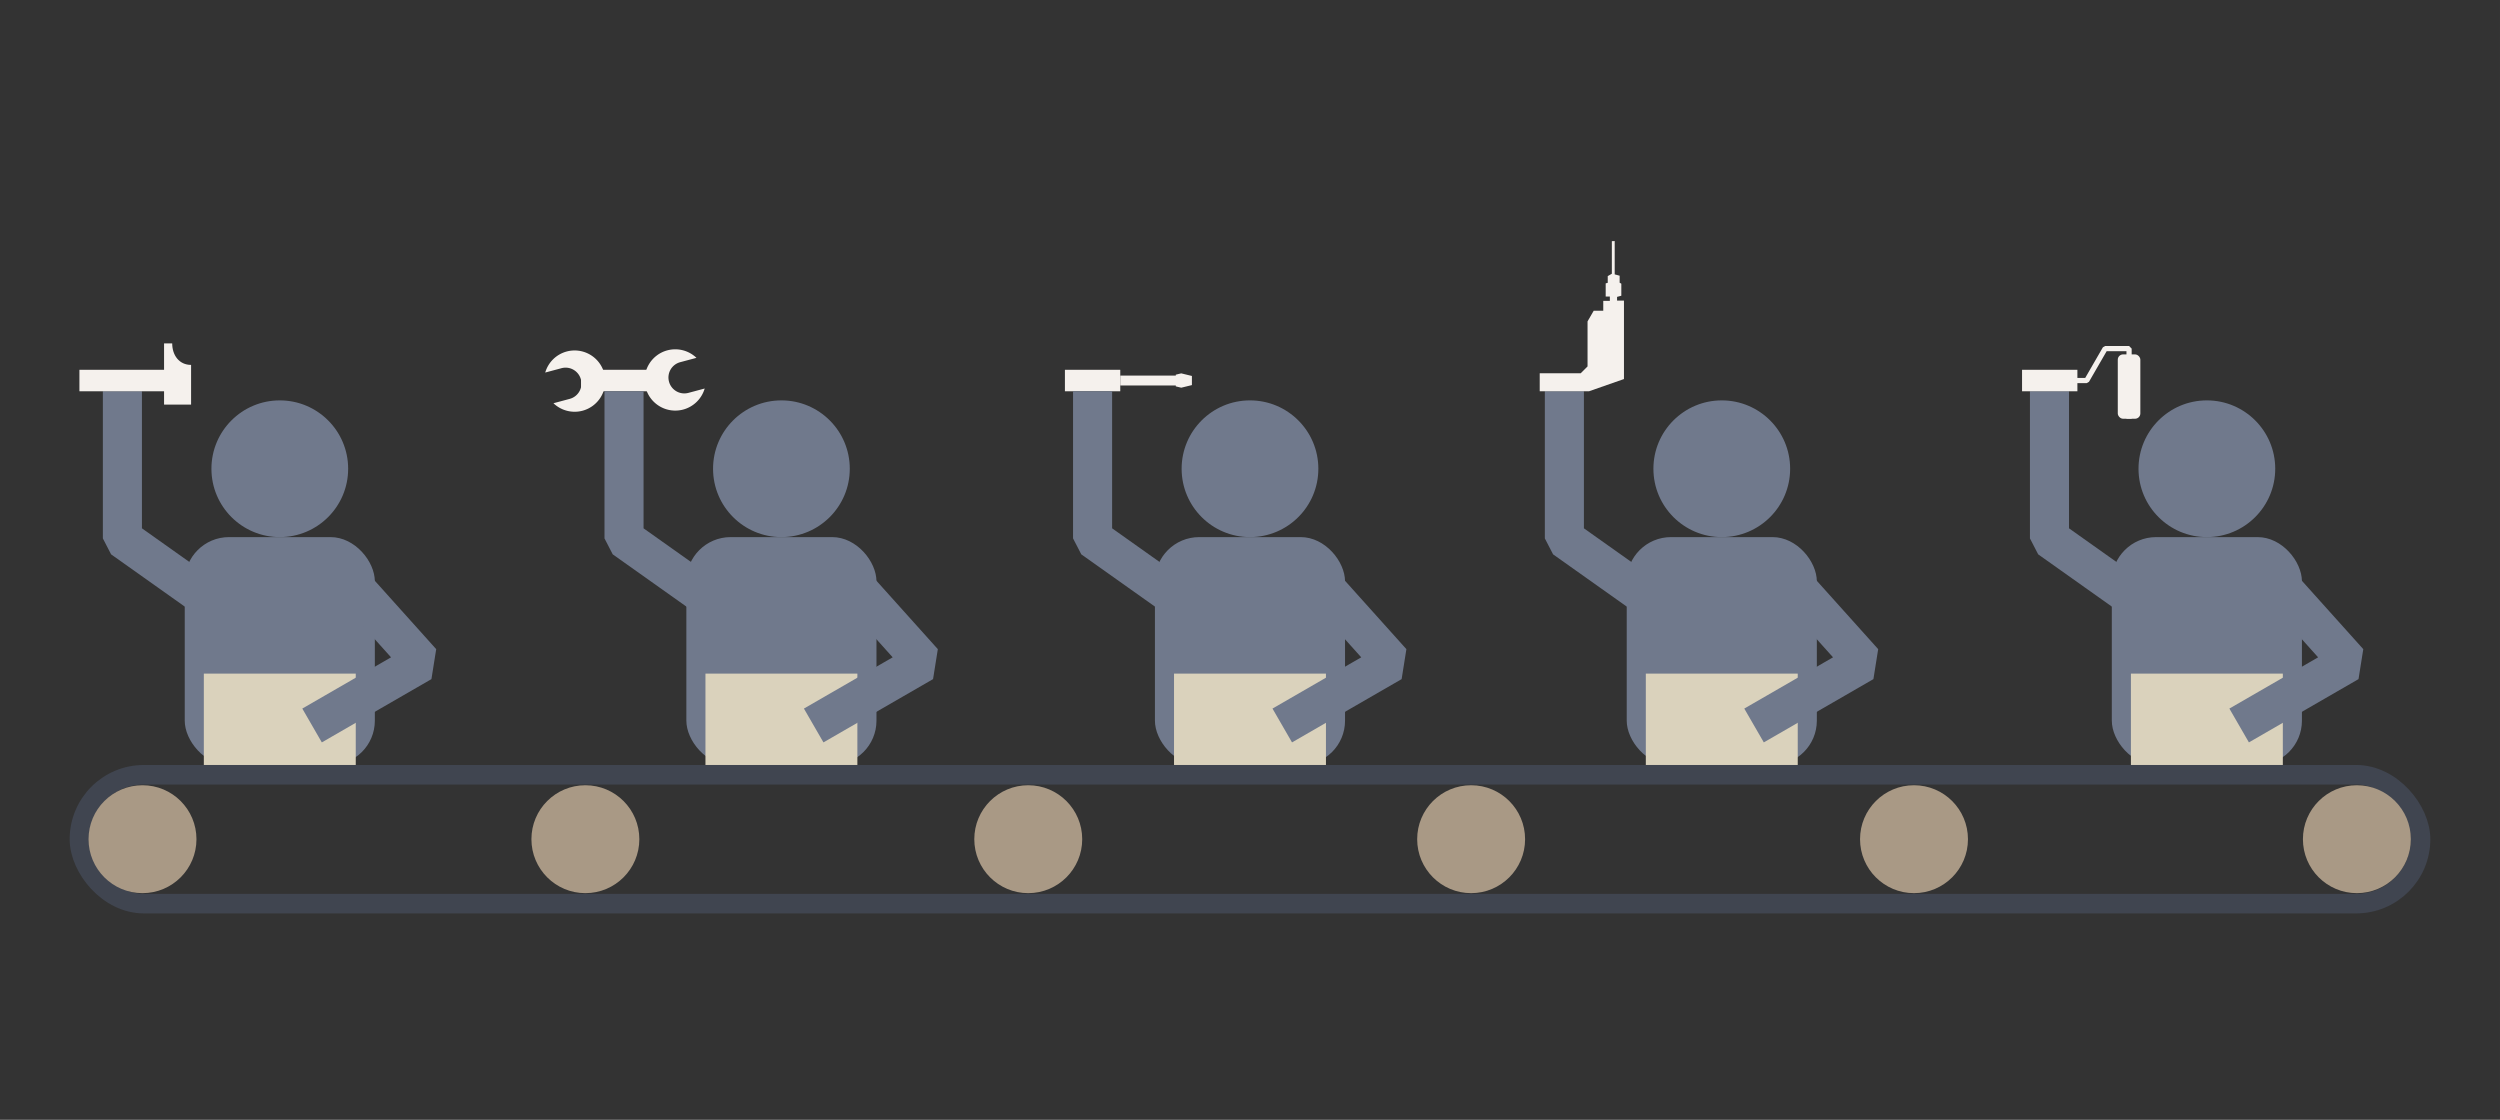 <?xml version="1.0" encoding="UTF-8" standalone="no"?>
<!-- Created with Inkscape (http://www.inkscape.org/) -->

<svg
   xmlns:dc="http://purl.org/dc/elements/1.1/"
   xmlns:cc="http://creativecommons.org/ns#"
   xmlns:rdf="http://www.w3.org/1999/02/22-rdf-syntax-ns#"
   xmlns:svg="http://www.w3.org/2000/svg"
   xmlns="http://www.w3.org/2000/svg"
   xmlns:xlink="http://www.w3.org/1999/xlink"
   xmlns:sodipodi="http://sodipodi.sourceforge.net/DTD/sodipodi-0.dtd"
   xmlns:inkscape="http://www.inkscape.org/namespaces/inkscape"
   width="1920"
   height="860"
   viewBox="0 0 508 227.542"
   version="1.1"
   id="svg8"
   inkscape:version="0.92.4 5da689c313, 2019-01-14"
   sodipodi:docname="de0-pipeline.svg"
   inkscape:export-filename="/home/fred/Documents/Codeurs en Seine/FPGA/background/template-slide4.png"
   inkscape:export-xdpi="192"
   inkscape:export-ydpi="192">
  <rect x="0" y="0" width="508" height="227.542" fill="#333333" stroke="none"/>
  <defs
     id="defs2">
    <marker
       inkscape:isstock="true"
       style="overflow:visible"
       id="marker1809"
       refX="0"
       refY="0"
       orient="auto"
       inkscape:stockid="DotM">
      <path
         transform="matrix(0.4,0,0,0.4,2.96,0.4)"
         style="fill:#f5f1ed;fill-opacity:1;fill-rule:evenodd;stroke:#f5f1ed;stroke-width:1pt;stroke-opacity:1"
         d="m -2.5,-1 c 0,2.76 -2.24,5 -5,5 -2.76,0 -5,-2.24 -5,-5 0,-2.76 2.24,-5 5,-5 2.76,0 5,2.24 5,5 z"
         id="path1807"
         inkscape:connector-curvature="0" />
    </marker>
    <marker
       inkscape:stockid="DotM"
       orient="auto"
       refY="0"
       refX="0"
       id="marker1803"
       style="overflow:visible"
       inkscape:isstock="true">
      <path
         id="path1801"
         d="m -2.5,-1 c 0,2.76 -2.24,5 -5,5 -2.76,0 -5,-2.24 -5,-5 0,-2.76 2.24,-5 5,-5 2.76,0 5,2.24 5,5 z"
         style="fill:#f5f1ed;fill-opacity:1;fill-rule:evenodd;stroke:#f5f1ed;stroke-width:1pt;stroke-opacity:1"
         transform="matrix(0.4,0,0,0.4,2.96,0.4)"
         inkscape:connector-curvature="0" />
    </marker>
    <marker
       inkscape:isstock="true"
       style="overflow:visible"
       id="marker1795"
       refX="0"
       refY="0"
       orient="auto"
       inkscape:stockid="DotM">
      <path
         transform="matrix(0.4,0,0,0.4,2.96,0.4)"
         style="fill:#f5f1ed;fill-opacity:1;fill-rule:evenodd;stroke:#f5f1ed;stroke-width:1pt;stroke-opacity:1"
         d="m -2.5,-1 c 0,2.76 -2.24,5 -5,5 -2.76,0 -5,-2.24 -5,-5 0,-2.76 2.24,-5 5,-5 2.76,0 5,2.24 5,5 z"
         id="path1793"
         inkscape:connector-curvature="0" />
    </marker>
    <marker
       inkscape:stockid="DotS"
       orient="auto"
       refY="0"
       refX="0"
       id="DotS"
       style="overflow:visible"
       inkscape:isstock="true">
      <path
         id="path1576"
         d="m -2.5,-1 c 0,2.76 -2.24,5 -5,5 -2.76,0 -5,-2.24 -5,-5 0,-2.76 2.24,-5 5,-5 2.76,0 5,2.24 5,5 z"
         style="fill:#f5f1ed;fill-opacity:1;fill-rule:evenodd;stroke:#f5f1ed;stroke-width:1pt;stroke-opacity:1"
         transform="matrix(0.2,0,0,0.2,1.48,0.2)"
         inkscape:connector-curvature="0" />
    </marker>
    <marker
       inkscape:stockid="TriangleOutS"
       orient="auto"
       refY="0"
       refX="0"
       id="marker9699"
       style="overflow:visible"
       inkscape:isstock="true">
      <path
         id="path9697"
         d="M 5.77,0 -2.88,5 V -5 Z"
         style="fill:#dad2bc;fill-opacity:1;fill-rule:evenodd;stroke:#dad2bc;stroke-width:1pt;stroke-opacity:1"
         transform="scale(0.2)"
         inkscape:connector-curvature="0" />
    </marker>
    <marker
       inkscape:isstock="true"
       style="overflow:visible"
       id="marker9633"
       refX="0"
       refY="0"
       orient="auto"
       inkscape:stockid="TriangleOutS">
      <path
         transform="scale(0.2)"
         style="fill:#a99985;fill-opacity:1;fill-rule:evenodd;stroke:none;stroke-width:1pt;stroke-opacity:1"
         d="M 5.77,0 -2.88,5 V -5 Z"
         id="path9631"
         inkscape:connector-curvature="0" />
    </marker>
    <marker
       inkscape:isstock="true"
       style="overflow:visible"
       id="marker9501"
       refX="0"
       refY="0"
       orient="auto"
       inkscape:stockid="TriangleOutS">
      <path
         transform="scale(0.2)"
         style="fill:#70798c;fill-opacity:1;fill-rule:evenodd;stroke:none;stroke-width:1pt;stroke-opacity:1"
         d="M 5.77,0 -2.88,5 V -5 Z"
         id="path9499"
         inkscape:connector-curvature="0" />
    </marker>
    <marker
       inkscape:stockid="TriangleOutS"
       orient="auto"
       refY="0"
       refX="0"
       id="marker9483"
       style="overflow:visible"
       inkscape:isstock="true">
      <path
         id="path9481"
         d="M 5.77,0 -2.88,5 V -5 Z"
         style="fill:#dad2bc;fill-opacity:1;fill-rule:evenodd;stroke:#dad2bc;stroke-width:1pt;stroke-opacity:1"
         transform="scale(0.2)"
         inkscape:connector-curvature="0" />
    </marker>
    <marker
       inkscape:stockid="TriangleOutS"
       orient="auto"
       refY="0"
       refX="0"
       id="marker9463"
       style="overflow:visible"
       inkscape:isstock="true">
      <path
         id="path9461"
         d="M 5.77,0 -2.88,5 V -5 Z"
         style="fill:#dad2bc;fill-opacity:1;fill-rule:evenodd;stroke:#dad2bc;stroke-width:1pt;stroke-opacity:1"
         transform="scale(0.2)"
         inkscape:connector-curvature="0" />
    </marker>
    <marker
       inkscape:stockid="TriangleOutS"
       orient="auto"
       refY="0"
       refX="0"
       id="marker5940"
       style="overflow:visible"
       inkscape:isstock="true">
      <path
         id="path5938"
         d="M 5.77,0 -2.88,5 V -5 Z"
         style="fill:#dad2bc;fill-opacity:1;fill-rule:evenodd;stroke:none;stroke-width:1pt;stroke-opacity:1"
         transform="scale(0.2)"
         inkscape:connector-curvature="0" />
    </marker>
    <marker
       inkscape:stockid="TriangleOutS"
       orient="auto"
       refY="0"
       refX="0"
       id="marker5883"
       style="overflow:visible"
       inkscape:isstock="true">
      <path
         id="path5881"
         d="M 5.77,0 -2.88,5 V -5 Z"
         style="fill:#a99985;fill-opacity:1;fill-rule:evenodd;stroke:none;stroke-width:1pt;stroke-opacity:1"
         transform="scale(0.2)"
         inkscape:connector-curvature="0" />
    </marker>
    <marker
       inkscape:stockid="TriangleOutS"
       orient="auto"
       refY="0"
       refX="0"
       id="marker5820"
       style="overflow:visible"
       inkscape:isstock="true">
      <path
         id="path5818"
         d="M 5.77,0 -2.88,5 V -5 Z"
         style="fill:#70798c;fill-opacity:1;fill-rule:evenodd;stroke:none;stroke-width:1pt;stroke-opacity:1"
         transform="scale(0.2)"
         inkscape:connector-curvature="0" />
    </marker>
    <marker
       inkscape:isstock="true"
       style="overflow:visible"
       id="marker5816"
       refX="0"
       refY="0"
       orient="auto"
       inkscape:stockid="TriangleOutS">
      <path
         transform="scale(0.2)"
         style="fill:#70798c;fill-opacity:1;fill-rule:evenodd;stroke:none;stroke-width:1pt;stroke-opacity:1"
         d="M 5.77,0 -2.88,5 V -5 Z"
         id="path5814"
         inkscape:connector-curvature="0" />
    </marker>
    <marker
       inkscape:stockid="TriangleOutS"
       orient="auto"
       refY="0"
       refX="0"
       id="marker5807"
       style="overflow:visible"
       inkscape:isstock="true">
      <path
         id="path5805"
         d="M 5.77,0 -2.88,5 V -5 Z"
         style="fill:#70798c;fill-opacity:1;fill-rule:evenodd;stroke:none;stroke-width:1pt;stroke-opacity:1"
         transform="scale(0.2)"
         inkscape:connector-curvature="0" />
    </marker>
    <marker
       inkscape:stockid="Arrow1Lstart"
       orient="auto"
       refY="0"
       refX="0"
       id="Arrow1Lstart"
       style="overflow:visible"
       inkscape:isstock="true">
      <path
         id="path5410"
         d="M 0,0 5,-5 -12.5,0 5,5 Z"
         style="fill-rule:evenodd;stroke:#000000;stroke-width:1pt"
         transform="matrix(0.8,0,0,0.8,10,0)"
         inkscape:connector-curvature="0" />
    </marker>
    <marker
       inkscape:isstock="true"
       style="overflow:visible"
       id="marker5717"
       refX="0"
       refY="0"
       orient="auto"
       inkscape:stockid="TriangleOutS">
      <path
         transform="scale(0.2)"
         style="fill:#dad2bc;fill-opacity:1;fill-rule:evenodd;stroke:none;stroke-width:1pt;stroke-opacity:1"
         d="M 5.77,0 -2.88,5 V -5 Z"
         id="path5715"
         inkscape:connector-curvature="0" />
    </marker>
    <marker
       inkscape:isstock="true"
       style="overflow:visible"
       id="marker5704"
       refX="0"
       refY="0"
       orient="auto"
       inkscape:stockid="TriangleOutS">
      <path
         transform="scale(0.2)"
         style="fill:#a99985;fill-opacity:1;fill-rule:evenodd;stroke:#a99985;stroke-width:1pt;stroke-opacity:1"
         d="M 5.77,0 -2.88,5 V -5 Z"
         id="path5702"
         inkscape:connector-curvature="0" />
    </marker>
    <marker
       inkscape:stockid="TriangleOutS"
       orient="auto"
       refY="0"
       refX="0"
       id="marker5676"
       style="overflow:visible"
       inkscape:isstock="true">
      <path
         id="path5674"
         d="M 5.77,0 -2.88,5 V -5 Z"
         style="fill:#a99985;fill-opacity:1;fill-rule:evenodd;stroke:#a99985;stroke-width:1pt;stroke-opacity:1"
         transform="scale(0.2)"
         inkscape:connector-curvature="0" />
    </marker>
    <inkscape:path-effect
       effect="lattice2"
       gridpoint0="716.331,93.608"
       gridpoint1="777.966,93.608"
       gridpoint2="716.331,192.67"
       gridpoint3="777.966,192.67"
       gridpoint4="731.74,93.608"
       gridpoint5="762.557,93.608"
       gridpoint6="731.74,192.67"
       gridpoint7="762.557,192.67"
       gridpoint8x9="747.149,93.608"
       gridpoint10x11="747.149,192.67"
       gridpoint12="716.331,118.374"
       gridpoint13="777.966,118.374"
       gridpoint14="716.331,167.904"
       gridpoint15="777.966,167.904"
       gridpoint16="729.077,115.743"
       gridpoint17="766.102,111.936"
       gridpoint18="723.668,175.643"
       gridpoint19="767.011,178.049"
       gridpoint20x21="747.459,111.769"
       gridpoint22x23="746.04,177.289"
       gridpoint24x26="716.331,143.139"
       gridpoint25x27="777.966,143.139"
       gridpoint28x30="723.237,142.304"
       gridpoint29x31="769.502,142.975"
       gridpoint32x33x34x35="747.149,143.139"
       id="path-effect4754"
       is_visible="true"
       horizontal_mirror="false"
       vertical_mirror="false"
       live_update="true" />
    <inkscape:path-effect
       effect="transform_2pts"
       start="716.331,143.139"
       end="765.834,118.5"
       id="path-effect1049"
       is_visible="true"
       first_knot="1"
       last_knot="2"
       helper_size="3"
       stretch="1"
       offset="0"
       elastic="false"
       from_original_width="true"
       flip_vertical="false"
       flip_horizontal="false"
       lock_lenght="false"
       lock_angle="false" />
    <inkscape:path-effect
       effect="envelope"
       id="path-effect1047"
       is_visible="true"
       yy="true"
       xx="true"
       bendpath1="m 716.331,93.608 h 61.635"
       bendpath2="m 777.966,93.608 c 17.772,35.36 14.855,67.996 0,99.062"
       bendpath3="m 716.331,192.67 h 61.635"
       bendpath4="M 0,0 H 1"
       bendpath2-nodetypes="cc"
       bendpath4-nodetypes="cc" />
    <inkscape:path-effect
       effect="envelope"
       id="path-effect1045"
       is_visible="true"
       yy="true"
       xx="true"
       bendpath1="m 716.331,93.608 c 22.208,-7.503 43.186,-9.458 61.635,0"
       bendpath2="m 777.966,93.608 c 20.015,35.511 22.467,68.837 0,99.062"
       bendpath3="m 716.331,192.67 c 19.667,7.992 40.18,8.288 61.635,0"
       bendpath4="m 716.331,93.608 c -51.15,40.954 -29.524,70.62 0,99.062"
       bendpath1-nodetypes="cc"
       bendpath2-nodetypes="cc"
       bendpath3-nodetypes="cc"
       bendpath4-nodetypes="cc" />
    <inkscape:path-effect
       effect="bend_path"
       id="path-effect1318"
       is_visible="true"
       bendpath="m 716.331,143.139 h 61.635"
       prop_scale="1.229"
       scale_y_rel="false"
       vertical="false" />
    <inkscape:path-effect
       effect="lattice2"
       gridpoint0="716.331,93.608"
       gridpoint1="777.966,93.608"
       gridpoint2="716.331,192.67"
       gridpoint3="777.966,192.67"
       gridpoint4="731.74,93.608"
       gridpoint5="762.557,93.608"
       gridpoint6="731.74,192.67"
       gridpoint7="762.557,192.67"
       gridpoint8x9="747.149,93.608"
       gridpoint10x11="747.149,192.67"
       gridpoint12="716.331,118.374"
       gridpoint13="777.966,118.374"
       gridpoint14="716.331,167.904"
       gridpoint15="777.966,167.904"
       gridpoint16="731.74,118.374"
       gridpoint17="762.557,118.374"
       gridpoint18="731.74,167.904"
       gridpoint19="762.557,167.904"
       gridpoint20x21="747.149,118.374"
       gridpoint22x23="747.149,167.904"
       gridpoint24x26="716.331,143.139"
       gridpoint25x27="777.966,143.139"
       gridpoint28x30="731.74,143.139"
       gridpoint29x31="762.557,143.139"
       gridpoint32x33x34x35="747.149,143.139"
       id="path-effect1314"
       is_visible="true"
       horizontal_mirror="false"
       vertical_mirror="false"
       live_update="true" />
    <marker
       inkscape:isstock="true"
       style="overflow:visible"
       id="marker12009"
       refX="0"
       refY="0"
       orient="auto"
       inkscape:stockid="TriangleOutS">
      <path
         transform="scale(0.2)"
         style="fill:#ffffff;fill-opacity:1;fill-rule:evenodd;stroke:#ffffff;stroke-width:1pt;stroke-opacity:1"
         d="M 5.77,0 -2.88,5 V -5 Z"
         id="path12007"
         inkscape:connector-curvature="0" />
    </marker>
    <marker
       inkscape:isstock="true"
       style="overflow:visible"
       id="marker11879"
       refX="0"
       refY="0"
       orient="auto"
       inkscape:stockid="TriangleInS">
      <path
         transform="scale(-0.2)"
         style="fill:#ffffff;fill-opacity:1;fill-rule:evenodd;stroke:#ffffff;stroke-width:1pt;stroke-opacity:1"
         d="M 5.77,0 -2.88,5 V -5 Z"
         id="path11877"
         inkscape:connector-curvature="0" />
    </marker>
    <marker
       inkscape:stockid="TriangleOutS"
       orient="auto"
       refY="0"
       refX="0"
       id="marker10848"
       style="overflow:visible"
       inkscape:isstock="true">
      <path
         id="path10846"
         d="M 5.77,0 -2.88,5 V -5 Z"
         style="fill:#ffffff;fill-opacity:1;fill-rule:evenodd;stroke:#ffffff;stroke-width:1pt;stroke-opacity:1"
         transform="scale(0.2)"
         inkscape:connector-curvature="0" />
    </marker>
    <marker
       inkscape:stockid="TriangleInS"
       orient="auto"
       refY="0"
       refX="0"
       id="marker10742"
       style="overflow:visible"
       inkscape:isstock="true">
      <path
         id="path10740"
         d="M 5.77,0 -2.88,5 V -5 Z"
         style="fill:#ffffff;fill-opacity:1;fill-rule:evenodd;stroke:#ffffff;stroke-width:1pt;stroke-opacity:1"
         transform="scale(-0.2)"
         inkscape:connector-curvature="0" />
    </marker>
    <marker
       inkscape:isstock="true"
       style="overflow:visible"
       id="marker10067"
       refX="0"
       refY="0"
       orient="auto"
       inkscape:stockid="TriangleOutS">
      <path
         transform="scale(0.2)"
         style="fill:#ffffff;fill-opacity:1;fill-rule:evenodd;stroke:#ffffff;stroke-width:1pt;stroke-opacity:1"
         d="M 5.77,0 -2.88,5 V -5 Z"
         id="path10065"
         inkscape:connector-curvature="0" />
    </marker>
    <marker
       inkscape:isstock="true"
       style="overflow:visible"
       id="marker9973"
       refX="0"
       refY="0"
       orient="auto"
       inkscape:stockid="TriangleInS">
      <path
         transform="scale(-0.2)"
         style="fill:#ffffff;fill-opacity:1;fill-rule:evenodd;stroke:#ffffff;stroke-width:1pt;stroke-opacity:1"
         d="M 5.77,0 -2.88,5 V -5 Z"
         id="path9971"
         inkscape:connector-curvature="0" />
    </marker>
    <marker
       inkscape:stockid="TriangleOutS"
       orient="auto"
       refY="0"
       refX="0"
       id="marker8858"
       style="overflow:visible"
       inkscape:isstock="true">
      <path
         id="path8856"
         d="M 5.77,0 -2.88,5 V -5 Z"
         style="fill:#ffffff;fill-opacity:1;fill-rule:evenodd;stroke:#ffffff;stroke-width:1pt;stroke-opacity:1"
         transform="scale(0.2)"
         inkscape:connector-curvature="0" />
    </marker>
    <marker
       inkscape:stockid="TriangleInS"
       orient="auto"
       refY="0"
       refX="0"
       id="marker8758"
       style="overflow:visible"
       inkscape:isstock="true">
      <path
         id="path8756"
         d="M 5.77,0 -2.88,5 V -5 Z"
         style="fill:#ffffff;fill-opacity:1;fill-rule:evenodd;stroke:#ffffff;stroke-width:1pt;stroke-opacity:1"
         transform="scale(-0.2)"
         inkscape:connector-curvature="0" />
    </marker>
    <marker
       inkscape:stockid="TriangleOutM"
       orient="auto"
       refY="0"
       refX="0"
       id="TriangleOutM"
       style="overflow:visible"
       inkscape:isstock="true">
      <path
         id="path6913"
         d="M 5.77,0 -2.88,5 V -5 Z"
         style="fill:#ffffff;fill-opacity:1;fill-rule:evenodd;stroke:#ffffff;stroke-width:1pt;stroke-opacity:1"
         transform="scale(0.4)"
         inkscape:connector-curvature="0" />
    </marker>
    <marker
       inkscape:stockid="TriangleInM"
       orient="auto"
       refY="0"
       refX="0"
       id="TriangleInM"
       style="overflow:visible"
       inkscape:isstock="true">
      <path
         id="path6904"
         d="M 5.77,0 -2.88,5 V -5 Z"
         style="fill:#ffffff;fill-opacity:1;fill-rule:evenodd;stroke:#ffffff;stroke-width:1pt;stroke-opacity:1"
         transform="scale(-0.4)"
         inkscape:connector-curvature="0" />
    </marker>
    <marker
       inkscape:isstock="true"
       style="overflow:visible"
       id="marker8296-9"
       refX="0"
       refY="0"
       orient="auto"
       inkscape:stockid="TriangleInS">
      <path
         inkscape:connector-curvature="0"
         transform="scale(-0.2)"
         style="fill:#ffffff;fill-opacity:1;fill-rule:evenodd;stroke:#ffffff;stroke-width:1pt;stroke-opacity:1"
         d="M 5.77,0 -2.88,5 V -5 Z"
         id="path8294-3" />
    </marker>
    <marker
       inkscape:isstock="true"
       style="overflow:visible"
       id="marker8372-6"
       refX="0"
       refY="0"
       orient="auto"
       inkscape:stockid="TriangleOutS">
      <path
         inkscape:connector-curvature="0"
         transform="scale(0.2)"
         style="fill:#ffffff;fill-opacity:1;fill-rule:evenodd;stroke:#ffffff;stroke-width:1pt;stroke-opacity:1"
         d="M 5.77,0 -2.88,5 V -5 Z"
         id="path8370-4" />
    </marker>
    <clipPath
       id="clipPath3694">
      <path
         id="path3696"
         d="M 0,774.03 H 594 V 0.03 H 0 Z"
         inkscape:connector-curvature="0" />
    </clipPath>
    <clipPath
       id="clipPath3738">
      <path
         id="path3740"
         d="M 0,774.03 H 594 V 0.03 H 0 Z"
         inkscape:connector-curvature="0" />
    </clipPath>
    <clipPath
       id="clipPath3044">
      <path
         id="path3046"
         d="M 0,0 H 1350 V 927 H 0 V 0"
         inkscape:connector-curvature="0" />
    </clipPath>
    <clipPath
       id="clipPath3050">
      <path
         id="path3052"
         d="M 0.014,927.014 H 1350.014 V 0 H 0.014 Z"
         inkscape:connector-curvature="0" />
    </clipPath>
    <clipPath
       id="clipPath3064">
      <path
         id="path3066"
         d="M 0,0 H 1350 V 927 H 0 V 0"
         inkscape:connector-curvature="0" />
    </clipPath>
    <clipPath
       id="clipPath3070">
      <path
         id="path3072"
         d="M 0.014,927.014 H 1350.014 V 0 H 0.014 Z"
         inkscape:connector-curvature="0" />
    </clipPath>
    <clipPath
       id="clipPath3082">
      <path
         id="path3084"
         d="M 685.503,533.529 H 1291.5 V 868.5 H 685.503 V 533.529"
         inkscape:connector-curvature="0" />
    </clipPath>
    <clipPath
       id="clipPath3088">
      <path
         id="path3090"
         d="M 674.496,58.5 H 1291.5 v 810 H 674.496 v -810"
         inkscape:connector-curvature="0" />
    </clipPath>
    <clipPath
       id="clipPath3094">
      <path
         id="path3096"
         d="M 0,0 H 1350 V 927 H 0 V 0"
         inkscape:connector-curvature="0" />
    </clipPath>
    <clipPath
       id="clipPath3100">
      <path
         id="path3102"
         d="M 0.014,927.014 H 1350.014 V 0 H 0.014 Z"
         inkscape:connector-curvature="0" />
    </clipPath>
    <clipPath
       id="clipPath3112">
      <path
         id="path3114"
         d="M 692.514,207.504 H 1291.5 V 535.536 H 692.514 V 207.504"
         inkscape:connector-curvature="0" />
    </clipPath>
    <clipPath
       id="clipPath3118">
      <path
         id="path3120"
         d="M 674.496,58.5 H 1291.5 v 810 H 674.496 v -810"
         inkscape:connector-curvature="0" />
    </clipPath>
    <clipPath
       id="clipPath3124">
      <path
         id="path3126"
         d="M 0,0 H 1350 V 927 H 0 V 0"
         inkscape:connector-curvature="0" />
    </clipPath>
    <clipPath
       id="clipPath3130">
      <path
         id="path3132"
         d="M 0.014,927.014 H 1350.014 V 0 H 0.014 Z"
         inkscape:connector-curvature="0" />
    </clipPath>
    <clipPath
       id="clipPath3146">
      <path
         id="path3148"
         d="M 0,0 H 1350 V 927 H 0 V 0"
         inkscape:connector-curvature="0" />
    </clipPath>
    <clipPath
       id="clipPath3152">
      <path
         id="path3154"
         d="M 0.014,927.014 H 1350.014 V 0 H 0.014 Z"
         inkscape:connector-curvature="0" />
    </clipPath>
    <clipPath
       id="clipPath3188">
      <path
         id="path3190"
         d="M 674.496,58.5 H 1291.5 v 810 H 674.496 v -810"
         inkscape:connector-curvature="0" />
    </clipPath>
    <clipPath
       id="clipPath3194">
      <path
         id="path3196"
         d="M 0,0 H 1350 V 927 H 0 V 0"
         inkscape:connector-curvature="0" />
    </clipPath>
    <clipPath
       id="clipPath3200">
      <path
         id="path3202"
         d="M 0.014,927.014 H 1350.014 V 0 H 0.014 Z"
         inkscape:connector-curvature="0" />
    </clipPath>
    <clipPath
       id="clipPath3212">
      <path
         id="path3214"
         d="M 0,0 H 1350 V 927 H 0 V 0"
         inkscape:connector-curvature="0" />
    </clipPath>
    <clipPath
       id="clipPath3218">
      <path
         id="path3220"
         d="M 0.014,927.014 H 1350.014 V 0 H 0.014 Z"
         inkscape:connector-curvature="0" />
    </clipPath>
    <clipPath
       id="clipPath3236">
      <path
         id="path3238"
         d="m 674.496,46.503 h 629.001 V 880.497 H 674.496 V 46.503"
         inkscape:connector-curvature="0" />
    </clipPath>
    <clipPath
       id="clipPath3242">
      <path
         id="path3244"
         d="M 0,0 H 1350 V 927 H 0 V 0"
         inkscape:connector-curvature="0" />
    </clipPath>
    <clipPath
       id="clipPath3248">
      <path
         id="path3250"
         d="M 0.014,927.014 H 1350.014 V 0 H 0.014 Z"
         inkscape:connector-curvature="0" />
    </clipPath>
    <clipPath
       id="clipPath3262">
      <path
         id="path3264"
         d="M 0,0 H 1350 V 927 H 0 V 0"
         inkscape:connector-curvature="0" />
    </clipPath>
    <clipPath
       id="clipPath3268">
      <path
         id="path3270"
         d="M 0.014,927.014 H 1350.014 V 0 H 0.014 Z"
         inkscape:connector-curvature="0" />
    </clipPath>
    <marker
       inkscape:stockid="TriangleOutS"
       orient="auto"
       refY="0"
       refX="0"
       id="TriangleOutS-8"
       style="overflow:visible"
       inkscape:isstock="true">
      <path
         inkscape:connector-curvature="0"
         id="path5558-0"
         d="M 5.77,0 -2.88,5 V -5 Z"
         style="fill:#a99985;fill-opacity:1;fill-rule:evenodd;stroke:#a99985;stroke-width:1pt;stroke-opacity:1"
         transform="scale(0.2)" />
    </marker>
    <marker
       inkscape:isstock="true"
       style="overflow:visible"
       id="marker9501-8"
       refX="0"
       refY="0"
       orient="auto"
       inkscape:stockid="TriangleOutS">
      <path
         inkscape:connector-curvature="0"
         transform="scale(0.2)"
         style="fill:#70798c;fill-opacity:1;fill-rule:evenodd;stroke:none;stroke-width:1pt;stroke-opacity:1"
         d="M 5.77,0 -2.88,5 V -5 Z"
         id="path9499-5" />
    </marker>
    <marker
       inkscape:stockid="TriangleOutS"
       orient="auto"
       refY="0"
       refX="0"
       id="marker5940-8"
       style="overflow:visible"
       inkscape:isstock="true">
      <path
         inkscape:connector-curvature="0"
         id="path5938-1"
         d="M 5.77,0 -2.88,5 V -5 Z"
         style="fill:#dad2bc;fill-opacity:1;fill-rule:evenodd;stroke:none;stroke-width:1pt;stroke-opacity:1"
         transform="scale(0.2)" />
    </marker>
    <marker
       inkscape:isstock="true"
       style="overflow:visible"
       id="marker9475-9"
       refX="0"
       refY="0"
       orient="auto"
       inkscape:stockid="TriangleOutS">
      <path
         inkscape:connector-curvature="0"
         transform="scale(0.2)"
         style="fill:#dad2bc;fill-opacity:1;fill-rule:evenodd;stroke:#dad2bc;stroke-width:1pt;stroke-opacity:1"
         d="M 5.77,0 -2.88,5 V -5 Z"
         id="path9473-8" />
    </marker>
    <inkscape:perspective
       id="perspective10"
       inkscape:persp3d-origin="372.04725 : 350.78739 : 1"
       inkscape:vp_z="744.09449 : 526.18109 : 1"
       inkscape:vp_y="0 : 1000 : 0"
       inkscape:vp_x="0 : 526.18109 : 1"
       sodipodi:type="inkscape:persp3d" />
    <inkscape:perspective
       sodipodi:type="inkscape:persp3d"
       inkscape:vp_x="0 : 526.18109 : 1"
       inkscape:vp_y="0 : 1000 : 0"
       inkscape:vp_z="744.09449 : 526.18109 : 1"
       inkscape:persp3d-origin="372.04725 : 350.78739 : 1"
       id="perspective2410" />
    <linearGradient
       id="linearGradient3657">
      <stop
         style="stop-color:#000000;stop-opacity:1;"
         id="stop3659"
         offset="0" />
      <stop
         style="stop-color:#ffffff;stop-opacity:1"
         id="stop3661"
         offset="1" />
    </linearGradient>
    <inkscape:perspective
       sodipodi:type="inkscape:persp3d"
       inkscape:persp3d-origin="372.04725 : 350.78739 : 1"
       inkscape:vp_z="744.09449 : 526.18109 : 1"
       inkscape:vp_x="0 : 526.18109 : 1"
       inkscape:vp_y="0 : 1000 : 0"
       id="perspective2537" />
    <clipPath
       clipPathUnits="userSpaceOnUse"
       id="clipPath10446">
      <ellipse
         style="opacity:0.611;fill:none;fill-opacity:1;fill-rule:nonzero;stroke:none;stroke-width:0.948;stroke-linecap:round;stroke-linejoin:miter;stroke-miterlimit:4;stroke-dasharray:none;stroke-dashoffset:0;stroke-opacity:1"
         transform="matrix(1.105,0,0,1.006,2154.111,470.875)"
         id="path10448"
         cx="-12.87"
         cy="317.563"
         rx="235.27"
         ry="258.437" />
    </clipPath>
    <clipPath
       clipPathUnits="userSpaceOnUse"
       id="clipPath6476">
      <ellipse
         style="opacity:1;fill:#ffffff;fill-opacity:1;fill-rule:nonzero;stroke:none;stroke-width:0.3;stroke-linecap:round;stroke-linejoin:miter;stroke-miterlimit:4;stroke-dasharray:none;stroke-dashoffset:0;stroke-opacity:1"
         transform="matrix(1.107,0,0,1.092,1028.545,-377.779)"
         id="path6478"
         cx="383.618"
         cy="308.211"
         rx="234.846"
         ry="238.034" />
    </clipPath>
    <clipPath
       clipPathUnits="userSpaceOnUse"
       id="clipPath8952">
      <ellipse
         style="opacity:1;fill:#ffffff;fill-opacity:1;fill-rule:nonzero;stroke:none;stroke-width:0.3;stroke-linecap:round;stroke-linejoin:miter;stroke-miterlimit:4;stroke-dasharray:none;stroke-dashoffset:0;stroke-opacity:1"
         transform="matrix(3.207,0,0,3.693,-426.435,-2204.32)"
         id="path8954"
         cx="-32"
         cy="800"
         rx="81.067"
         ry="70.4" />
    </clipPath>
    <linearGradient
       y2="380.6"
       xlink:href="#linearGradient3657"
       spreadMethod="reflect"
       gradientUnits="userSpaceOnUse"
       x2="181.372"
       gradientTransform="matrix(1.079,0,0,0.888,-20.039,38.585)"
       y1="380.6"
       x1="172"
       id="linearGradient3663"
       inkscape:collect="always" />
    <linearGradient
       y2="380.6"
       xlink:href="#linearGradient3657"
       spreadMethod="reflect"
       gradientUnits="userSpaceOnUse"
       x2="176.636"
       gradientTransform="matrix(0.872,0,0,0.888,113.574,38.585)"
       y1="380.6"
       x1="172"
       id="linearGradient7543"
       inkscape:collect="always" />
    <linearGradient
       y2="355.341"
       xlink:href="#linearGradient3657"
       spreadMethod="reflect"
       gradientUnits="userSpaceOnUse"
       x2="277.073"
       gradientTransform="matrix(0.881,0,0,0.712,191.258,110.838)"
       y1="355.341"
       x1="279.346"
       id="linearGradient7595"
       inkscape:collect="always" />
    <linearGradient
       y2="363.167"
       xlink:href="#linearGradient3657"
       spreadMethod="reflect"
       gradientUnits="userSpaceOnUse"
       x2="386.759"
       gradientTransform="matrix(0.881,0,0,0.712,191.258,110.838)"
       y1="363.167"
       x1="385.618"
       id="linearGradient7599"
       inkscape:collect="always" />
    <linearGradient
       y2="380.6"
       xlink:href="#linearGradient3657"
       spreadMethod="reflect"
       gradientUnits="userSpaceOnUse"
       x2="176.636"
       gradientTransform="matrix(0.881,0,0,0.712,191.258,110.838)"
       y1="380.6"
       x1="173.249"
       id="linearGradient7605"
       inkscape:collect="always" />
    <linearGradient
       y2="380.6"
       xlink:href="#linearGradient3657"
       spreadMethod="reflect"
       gradientUnits="userSpaceOnUse"
       x2="176.636"
       gradientTransform="matrix(0.872,0,0,0.888,-799.493,500.81)"
       y1="380.6"
       x1="172"
       id="linearGradient7611"
       inkscape:collect="always" />
    <linearGradient
       y2="355.341"
       xlink:href="#linearGradient3657"
       spreadMethod="reflect"
       gradientUnits="userSpaceOnUse"
       x2="277.073"
       gradientTransform="matrix(0.881,0,0,0.712,-328.742,720.838)"
       y1="355.341"
       x1="279.346"
       id="linearGradient7623"
       inkscape:collect="always" />
    <clipPath
       id="clipPath10446-1"
       clipPathUnits="userSpaceOnUse">
      <ellipse
         id="path10448-3"
         transform="matrix(1.105,0,0,1.006,2154.111,470.875)"
         style="opacity:0.611;fill:none;fill-opacity:1;fill-rule:nonzero;stroke:none;stroke-width:0.948;stroke-linecap:round;stroke-linejoin:miter;stroke-miterlimit:4;stroke-dasharray:none;stroke-dashoffset:0;stroke-opacity:1"
         cx="-12.87"
         cy="317.563"
         rx="235.27"
         ry="258.437" />
    </clipPath>
    <clipPath
       id="clipPath6476-1"
       clipPathUnits="userSpaceOnUse">
      <ellipse
         id="path6478-7"
         transform="matrix(1.107,0,0,1.092,1028.545,-377.779)"
         style="opacity:1;fill:#ffffff;fill-opacity:1;fill-rule:nonzero;stroke:none;stroke-width:0.3;stroke-linecap:round;stroke-linejoin:miter;stroke-miterlimit:4;stroke-dasharray:none;stroke-dashoffset:0;stroke-opacity:1"
         cx="383.618"
         cy="308.211"
         rx="234.846"
         ry="238.034" />
    </clipPath>
    <clipPath
       id="clipPath8952-9"
       clipPathUnits="userSpaceOnUse">
      <circle
         id="path8954-1"
         style="opacity:1;fill:#ffffff;fill-opacity:1;fill-rule:nonzero;stroke:none;stroke-width:1.101;stroke-linecap:round;stroke-linejoin:miter;stroke-miterlimit:4;stroke-dasharray:none;stroke-dashoffset:0;stroke-opacity:1"
         cx="-564.338"
         cy="800.24"
         r="277.333" />
    </clipPath>
    <linearGradient
       id="linearGradient7547-1"
       x1="173.249"
       y1="380.6"
       gradientTransform="matrix(0.243,0,0,0.196,-40.265,114.535)"
       x2="176.636"
       gradientUnits="userSpaceOnUse"
       spreadMethod="reflect"
       xlink:href="#linearGradient3657"
       y2="380.6" />
    <linearGradient
       id="linearGradient9558-9"
       x1="385.618"
       y1="363.167"
       gradientTransform="matrix(0.94,0,0,0.759,-769.929,621.934)"
       x2="386.759"
       gradientUnits="userSpaceOnUse"
       spreadMethod="reflect"
       xlink:href="#linearGradient3657"
       y2="363.167" />
    <linearGradient
       id="linearGradient9560-9"
       x1="172"
       y1="380.6"
       gradientTransform="matrix(1.151,0,0,0.947,-108.172,441.443)"
       x2="181.372"
       gradientUnits="userSpaceOnUse"
       spreadMethod="reflect"
       xlink:href="#linearGradient3657"
       y2="380.6" />
    <linearGradient
       id="linearGradient9562-4"
       x1="172"
       y1="380.6"
       gradientTransform="matrix(0.93,0,0,0.947,-852.793,544.864)"
       x2="176.636"
       gradientUnits="userSpaceOnUse"
       spreadMethod="reflect"
       xlink:href="#linearGradient3657"
       y2="380.6" />
    <linearGradient
       id="linearGradient9564-3"
       x1="173.249"
       y1="380.6"
       gradientTransform="matrix(0.94,0,0,0.759,-769.929,621.934)"
       x2="176.636"
       gradientUnits="userSpaceOnUse"
       spreadMethod="reflect"
       xlink:href="#linearGradient3657"
       y2="380.6" />
    <linearGradient
       id="linearGradient9566-2"
       x1="279.346"
       y1="355.341"
       gradientTransform="matrix(0.94,0,0,0.759,-769.929,621.934)"
       x2="277.073"
       gradientUnits="userSpaceOnUse"
       spreadMethod="reflect"
       xlink:href="#linearGradient3657"
       y2="355.341" />
    <clipPath
       id="clipPath9775"
       clipPathUnits="userSpaceOnUse">
      <path
         style="clip-rule:evenodd"
         inkscape:connector-curvature="0"
         id="path9773"
         d="M 0,0.028 H 595.275 V 841.889 H 0 Z" />
    </clipPath>
  </defs>
  <sodipodi:namedview
     id="base"
     pagecolor="#252323"
     bordercolor="#666666"
     borderopacity="1.0"
     inkscape:pageopacity="1"
     inkscape:pageshadow="2"
     inkscape:zoom="0.5"
     inkscape:cx="1033.7939"
     inkscape:cy="673.488"
     inkscape:document-units="px"
     inkscape:current-layer="layer1"
     showgrid="true"
     units="px"
     borderlayer="true"
     inkscape:showpageshadow="true"
     inkscape:pagecheckerboard="false"
     inkscape:window-width="3840"
     inkscape:window-height="2063"
     inkscape:window-x="0"
     inkscape:window-y="27"
     inkscape:window-maximized="1"
     inkscape:snap-page="true"
     showguides="true"
     inkscape:guide-bbox="true"
     fit-margin-top="4"
     fit-margin-left="4"
     fit-margin-right="4"
     fit-margin-bottom="4"
     inkscape:snap-smooth-nodes="true"
     inkscape:snap-intersection-paths="false"
     inkscape:object-paths="true"
     inkscape:object-nodes="true"
     inkscape:snap-midpoints="true"
     inkscape:snap-grids="true"
     inkscape:snap-object-midpoints="true"
     inkscape:snap-others="true"
     inkscape:snap-nodes="true"
     inkscape:snap-center="true"
     inkscape:snap-bbox="true"
     inkscape:snap-text-baseline="true" />
  <g
     inkscape:label="Calque 1"
     inkscape:groupmode="layer"
     id="layer1"
     transform="translate(-212.421,-46.443)">
    <path
       inkscape:transform-center-y="-6.9217485"
       inkscape:transform-center-x="1.6425562e-06"
       d="m 150.167,371.839 -23.978,13.844 -23.978,-13.844 0,-27.687 23.978,-13.844 23.978,13.844 z"
       inkscape:randomized="0"
       inkscape:rounded="0"
       inkscape:flatsided="true"
       sodipodi:arg2="1.0471976"
       sodipodi:arg1="0.52359878"
       sodipodi:r2="9.2937307"
       sodipodi:r1="27.687023"
       sodipodi:cy="357.99561"
       sodipodi:cx="126.18911"
       sodipodi:sides="6"
       id="path892"
       style="opacity:1;vector-effect:none;fill:#f5f1ed;fill-opacity:1;stroke:none;stroke-width:1.11;stroke-linecap:butt;stroke-linejoin:miter;stroke-miterlimit:4;stroke-dasharray:none;stroke-dashoffset:0;stroke-opacity:1"
       sodipodi:type="star" />
    <path
       sodipodi:type="star"
       style="opacity:1;vector-effect:none;fill:#dad2bc;fill-opacity:1;stroke:none;stroke-width:1.11;stroke-linecap:butt;stroke-linejoin:miter;stroke-miterlimit:4;stroke-dasharray:none;stroke-dashoffset:0;stroke-opacity:1"
       id="path894"
       sodipodi:sides="6"
       sodipodi:cx="189.18513"
       sodipodi:cy="357.99561"
       sodipodi:r1="27.687023"
       sodipodi:r2="9.2937307"
       sodipodi:arg1="0.52359878"
       sodipodi:arg2="1.0471976"
       inkscape:flatsided="true"
       inkscape:rounded="0"
       inkscape:randomized="0"
       d="m 213.163,371.839 -23.978,13.844 -23.978,-13.844 0,-27.687 23.978,-13.844 23.978,13.844 z"
       inkscape:transform-center-x="1.6425562e-06"
       inkscape:transform-center-y="-6.9217485" />
    <path
       inkscape:transform-center-y="-6.9217485"
       inkscape:transform-center-x="1.6425562e-06"
       d="m 273.324,372.217 -23.978,13.844 -23.978,-13.844 0,-27.687 23.978,-13.844 23.978,13.844 z"
       inkscape:randomized="0"
       inkscape:rounded="0"
       inkscape:flatsided="true"
       sodipodi:arg2="1.0471976"
       sodipodi:arg1="0.52359878"
       sodipodi:r2="9.2937307"
       sodipodi:r1="27.687023"
       sodipodi:cy="358.3736"
       sodipodi:cx="249.34637"
       sodipodi:sides="6"
       id="path896"
       style="opacity:1;vector-effect:none;fill:#a99985;fill-opacity:1;stroke:none;stroke-width:1.11;stroke-linecap:butt;stroke-linejoin:miter;stroke-miterlimit:4;stroke-dasharray:none;stroke-dashoffset:0;stroke-opacity:1"
       sodipodi:type="star" />
    <path
       sodipodi:type="star"
       style="opacity:1;vector-effect:none;fill:#70798c;fill-opacity:1;stroke:none;stroke-width:1.11;stroke-linecap:butt;stroke-linejoin:miter;stroke-miterlimit:4;stroke-dasharray:none;stroke-dashoffset:0;stroke-opacity:1"
       id="path11470"
       sodipodi:sides="6"
       sodipodi:cx="66.85527"
       sodipodi:cy="357.99561"
       sodipodi:r1="27.687023"
       sodipodi:r2="9.2937307"
       sodipodi:arg1="0.52359878"
       sodipodi:arg2="1.0471976"
       inkscape:flatsided="true"
       inkscape:rounded="0"
       inkscape:randomized="0"
       d="m 90.833,371.839 -23.978,13.844 -23.978,-13.844 0,-27.687 23.978,-13.844 23.978,13.844 z"
       inkscape:transform-center-x="1.6425562e-06"
       inkscape:transform-center-y="-6.9217485" />
    <g
       transform="matrix(0.535,0,0,-0.535,218.433,177.476)"
       id="g3184"
       style="fill:#000000">
      <g
         clip-path="url(#clipPath3188)"
         id="g3186"
         style="fill:#000000">
        <g
           clip-path="url(#clipPath3194)"
           id="g3192"
           style="fill:#000000">
          <g
             clip-path="url(#clipPath3200)"
             id="g3198"
             style="fill:#000000">
            <g
               id="g3204"
               style="fill:#000000" />
          </g>
        </g>
      </g>
    </g>
    <g
       id="g9785"
       transform="matrix(0.353,0,0,-0.353,479.601,590.95)" />
    <g
       id="g9793"
       transform="matrix(0.353,0,0,-0.353,479.601,590.95)" />
    <g
       id="g9801"
       transform="matrix(0.353,0,0,-0.353,479.601,590.95)" />
    <g
       id="g9809"
       transform="matrix(0.353,0,0,-0.353,479.601,590.95)" />
    <g
       id="g9817"
       transform="matrix(0.353,0,0,-0.353,479.601,590.95)" />
    <g
       id="g9825"
       transform="matrix(0.353,0,0,-0.353,479.601,590.95)" />
    <g
       id="g9827"
       transform="matrix(0.353,0,0,-0.353,479.601,590.95)" />
    <g
       id="g9835"
       transform="matrix(0.353,0,0,-0.353,479.601,590.95)" />
    <g
       id="g9843"
       transform="matrix(0.353,0,0,-0.353,479.601,590.95)" />
    <g
       id="g9851"
       transform="matrix(0.353,0,0,-0.353,479.601,590.95)" />
    <g
       id="g9859"
       transform="matrix(0.353,0,0,-0.353,479.601,590.95)" />
    <g
       id="g9867"
       transform="matrix(0.353,0,0,-0.353,479.601,590.95)" />
    <g
       id="g9875"
       transform="matrix(0.353,0,0,-0.353,479.601,590.95)" />
    <g
       id="g9883"
       transform="matrix(0.353,0,0,-0.353,479.601,590.95)" />
    <g
       id="g9891"
       transform="matrix(0.353,0,0,-0.353,479.601,590.95)" />
    <g
       id="g9899"
       transform="matrix(0.353,0,0,-0.353,479.601,590.95)" />
    <g
       id="g9907"
       transform="matrix(0.353,0,0,-0.353,479.601,590.95)" />
    <g
       id="g9915"
       transform="matrix(0.353,0,0,-0.353,479.601,590.95)" />
    <g
       id="g9923"
       transform="matrix(0.353,0,0,-0.353,479.601,590.95)" />
    <g
       id="g9931"
       transform="matrix(0.353,0,0,-0.353,479.601,590.95)" />
    <g
       id="g9939"
       transform="matrix(0.353,0,0,-0.353,479.601,590.95)" />
    <g
       id="g9959"
       transform="matrix(0.353,0,0,-0.353,479.601,590.95)" />
    <g
       id="g9991"
       transform="matrix(0.353,0,0,-0.353,479.601,590.95)" />
    <g
       id="g9999"
       transform="matrix(0.353,0,0,-0.353,479.601,590.95)" />
    <g
       id="g10007"
       transform="matrix(0.353,0,0,-0.353,479.601,590.95)" />
    <g
       id="g10027"
       transform="matrix(0.353,0,0,-0.353,479.601,590.95)" />
    <g
       id="g10041"
       transform="matrix(0.353,0,0,-0.353,479.601,590.95)" />
    <g
       id="g10049"
       transform="matrix(0.353,0,0,-0.353,479.601,590.95)" />
    <g
       id="g10057"
       transform="matrix(0.353,0,0,-0.353,479.601,590.95)" />
    <g
       id="g10065"
       transform="matrix(0.353,0,0,-0.353,479.601,590.95)" />
    <g
       id="g10073"
       transform="matrix(0.353,0,0,-0.353,479.601,590.95)" />
    <g
       id="g10087"
       transform="matrix(0.353,0,0,-0.353,479.601,590.95)" />
    <g
       id="g10095"
       transform="matrix(0.353,0,0,-0.353,479.601,590.95)" />
    <g
       id="g10103"
       transform="matrix(0.353,0,0,-0.353,479.601,590.95)" />
    <g
       id="g10117"
       transform="matrix(0.353,0,0,-0.353,479.601,590.95)" />
    <g
       id="g10125"
       transform="matrix(0.353,0,0,-0.353,479.601,590.95)" />
    <g
       id="g10133"
       transform="matrix(0.353,0,0,-0.353,479.601,590.95)" />
    <g
       id="g10141"
       transform="matrix(0.353,0,0,-0.353,479.601,590.95)" />
    <g
       id="g10149"
       transform="matrix(0.353,0,0,-0.353,479.601,590.95)" />
    <g
       id="g10157"
       transform="matrix(0.353,0,0,-0.353,479.601,590.95)" />
    <g
       id="g10177"
       transform="matrix(0.353,0,0,-0.353,479.601,590.95)" />
    <g
       id="g10185"
       transform="matrix(0.353,0,0,-0.353,479.601,590.95)" />
    <g
       id="g10193"
       transform="matrix(0.353,0,0,-0.353,479.601,590.95)" />
    <g
       id="g10201"
       transform="matrix(0.353,0,0,-0.353,479.601,590.95)" />
    <g
       id="g10209"
       transform="matrix(0.353,0,0,-0.353,479.601,590.95)" />
    <g
       id="g10217"
       transform="matrix(0.353,0,0,-0.353,479.601,590.95)" />
    <g
       id="g10225"
       transform="matrix(0.353,0,0,-0.353,479.601,590.95)" />
    <g
       id="g10233"
       transform="matrix(0.353,0,0,-0.353,479.601,590.95)" />
    <g
       id="g10241"
       transform="matrix(0.353,0,0,-0.353,479.601,590.95)" />
    <g
       id="g10261"
       transform="matrix(0.353,0,0,-0.353,479.601,590.95)" />
    <g
       id="g10293"
       transform="matrix(0.353,0,0,-0.353,479.601,590.95)" />
    <g
       id="g10301"
       transform="matrix(0.353,0,0,-0.353,479.601,590.95)" />
    <g
       id="g10309"
       transform="matrix(0.353,0,0,-0.353,479.601,590.95)" />
    <g
       id="g10329"
       transform="matrix(0.353,0,0,-0.353,479.601,590.95)" />
    <g
       id="g10343"
       transform="matrix(0.353,0,0,-0.353,479.601,590.95)" />
    <g
       id="g10351"
       transform="matrix(0.353,0,0,-0.353,479.601,590.95)" />
    <g
       id="g10359"
       transform="matrix(0.353,0,0,-0.353,479.601,590.95)" />
    <g
       id="g10367"
       transform="matrix(0.353,0,0,-0.353,479.601,590.95)" />
    <g
       id="g10375"
       transform="matrix(0.353,0,0,-0.353,479.601,590.95)" />
    <g
       id="g10389"
       transform="matrix(0.353,0,0,-0.353,479.601,590.95)" />
    <g
       id="g10397"
       transform="matrix(0.353,0,0,-0.353,479.601,590.95)" />
    <g
       id="g10405"
       transform="matrix(0.353,0,0,-0.353,479.601,590.95)" />
    <g
       id="g10413"
       transform="matrix(0.353,0,0,-0.353,479.601,590.95)" />
    <g
       id="g10421"
       transform="matrix(0.353,0,0,-0.353,479.601,590.95)" />
    <g
       id="g10435"
       transform="matrix(0.353,0,0,-0.353,479.601,590.95)" />
    <g
       id="g10443"
       transform="matrix(0.353,0,0,-0.353,479.601,590.95)" />
    <g
       id="g10451"
       transform="matrix(0.353,0,0,-0.353,479.601,590.95)" />
    <g
       id="g10465"
       transform="matrix(0.353,0,0,-0.353,479.601,590.95)" />
    <g
       id="g10473"
       transform="matrix(0.353,0,0,-0.353,479.601,590.95)" />
    <g
       id="g10481"
       transform="matrix(0.353,0,0,-0.353,479.601,590.95)" />
    <g
       id="g10489"
       transform="matrix(0.353,0,0,-0.353,479.601,590.95)" />
    <g
       id="g10497"
       transform="matrix(0.353,0,0,-0.353,479.601,590.95)" />
    <g
       id="g10505"
       transform="matrix(0.353,0,0,-0.353,479.601,590.95)" />
    <g
       id="g10519"
       transform="matrix(0.353,0,0,-0.353,479.601,590.95)" />
    <g
       id="g10533"
       transform="matrix(0.353,0,0,-0.353,479.601,590.95)" />
    <g
       id="g10541"
       transform="matrix(0.353,0,0,-0.353,479.601,590.95)" />
    <g
       id="g10549"
       transform="matrix(0.353,0,0,-0.353,479.601,590.95)" />
    <g
       id="g10557"
       transform="matrix(0.353,0,0,-0.353,479.601,590.95)" />
    <g
       id="g10565"
       transform="matrix(0.353,0,0,-0.353,479.601,590.95)" />
    <g
       id="g10573"
       transform="matrix(0.353,0,0,-0.353,479.601,590.95)" />
    <g
       id="g10581"
       transform="matrix(0.353,0,0,-0.353,479.601,590.95)" />
    <g
       id="g10589"
       transform="matrix(0.353,0,0,-0.353,479.601,590.95)" />
    <g
       id="g10597"
       transform="matrix(0.353,0,0,-0.353,479.601,590.95)" />
    <g
       id="g10617"
       transform="matrix(0.353,0,0,-0.353,479.601,590.95)" />
    <g
       id="g10631"
       transform="matrix(0.353,0,0,-0.353,479.601,590.95)" />
    <g
       id="g10639"
       transform="matrix(0.353,0,0,-0.353,479.601,590.95)" />
    <g
       id="g10647"
       transform="matrix(0.353,0,0,-0.353,479.601,590.95)" />
    <g
       id="g10655"
       transform="matrix(0.353,0,0,-0.353,479.601,590.95)" />
    <g
       id="g10663"
       transform="matrix(0.353,0,0,-0.353,479.601,590.95)" />
    <g
       id="g10671"
       transform="matrix(0.353,0,0,-0.353,479.601,590.95)" />
    <g
       id="g10679"
       transform="matrix(0.353,0,0,-0.353,479.601,590.95)" />
    <g
       id="g10687"
       transform="matrix(0.353,0,0,-0.353,479.601,590.95)" />
    <g
       id="g10695"
       transform="matrix(0.353,0,0,-0.353,479.601,590.95)" />
    <g
       id="g10709"
       transform="matrix(0.353,0,0,-0.353,479.601,590.95)" />
    <g
       id="g10717"
       transform="matrix(0.353,0,0,-0.353,479.601,590.95)" />
    <g
       id="g10725"
       transform="matrix(0.353,0,0,-0.353,479.601,590.95)" />
    <g
       id="g10733"
       transform="matrix(0.353,0,0,-0.353,479.601,590.95)" />
    <g
       id="g10753"
       transform="matrix(0.353,0,0,-0.353,479.601,590.95)" />
    <g
       id="g10761"
       transform="matrix(0.353,0,0,-0.353,479.601,590.95)" />
    <g
       id="g10781"
       transform="matrix(0.353,0,0,-0.353,479.601,590.95)" />
    <g
       id="g10789"
       transform="matrix(0.353,0,0,-0.353,479.601,590.95)" />
    <g
       id="g10797"
       transform="matrix(0.353,0,0,-0.353,479.601,590.95)" />
    <g
       id="g10811"
       transform="matrix(0.353,0,0,-0.353,479.601,590.95)" />
    <g
       id="g10819"
       transform="matrix(0.353,0,0,-0.353,479.601,590.95)" />
    <g
       id="g10827"
       transform="matrix(0.353,0,0,-0.353,479.601,590.95)" />
    <g
       id="g10847"
       transform="matrix(0.353,0,0,-0.353,479.601,590.95)" />
    <g
       id="g10855"
       transform="matrix(0.353,0,0,-0.353,479.601,590.95)" />
    <g
       id="g10875"
       transform="matrix(0.353,0,0,-0.353,479.601,590.95)" />
    <g
       id="g10883"
       transform="matrix(0.353,0,0,-0.353,479.601,590.95)" />
    <g
       id="g10891"
       transform="matrix(0.353,0,0,-0.353,479.601,590.95)" />
    <g
       id="g10899"
       transform="matrix(0.353,0,0,-0.353,479.601,590.95)" />
    <g
       id="g10907"
       transform="matrix(0.353,0,0,-0.353,479.601,590.95)" />
    <g
       id="g10915"
       transform="matrix(0.353,0,0,-0.353,479.601,590.95)" />
    <g
       id="g10929"
       transform="matrix(0.353,0,0,-0.353,479.601,590.95)" />
    <g
       id="g10937"
       transform="matrix(0.353,0,0,-0.353,479.601,590.95)" />
    <g
       id="g10945"
       transform="matrix(0.353,0,0,-0.353,479.601,590.95)" />
    <g
       id="g10959"
       transform="matrix(0.353,0,0,-0.353,479.601,590.95)" />
    <g
       id="g10967"
       transform="matrix(0.353,0,0,-0.353,479.601,590.95)" />
    <g
       id="g10975"
       transform="matrix(0.353,0,0,-0.353,479.601,590.95)" />
    <g
       id="g10989"
       transform="matrix(0.353,0,0,-0.353,479.601,590.95)" />
    <g
       id="g4659"
       transform="translate(-1.588)">
      <rect
         ry="13.097"
         rx="13.097"
         y="203.87"
         x="230.148"
         height="26.194"
         width="475.721"
         id="rect4638"
         style="opacity:1;vector-effect:none;fill:none;fill-opacity:1;stroke:#404550;stroke-width:3.969;stroke-linecap:butt;stroke-linejoin:miter;stroke-miterlimit:4;stroke-dasharray:none;stroke-dashoffset:0;stroke-opacity:1" />
      <circle
         r="10.965"
         cy="216.967"
         cx="692.928"
         id="path4640"
         style="opacity:1;vector-effect:none;fill:#a99985;fill-opacity:1;stroke:none;stroke-width:1.323;stroke-linecap:butt;stroke-linejoin:miter;stroke-miterlimit:4;stroke-dasharray:none;stroke-dashoffset:0;stroke-opacity:1" />
      <circle
         style="opacity:1;vector-effect:none;fill:#a99985;fill-opacity:1;stroke:none;stroke-width:1.323;stroke-linecap:butt;stroke-linejoin:miter;stroke-miterlimit:4;stroke-dasharray:none;stroke-dashoffset:0;stroke-opacity:1"
         id="circle4642"
         cx="242.965"
         cy="216.967"
         r="10.965" />
      <circle
         r="10.965"
         cy="216.967"
         cx="332.958"
         id="circle4644"
         style="opacity:1;vector-effect:none;fill:#a99985;fill-opacity:1;stroke:none;stroke-width:1.323;stroke-linecap:butt;stroke-linejoin:miter;stroke-miterlimit:4;stroke-dasharray:none;stroke-dashoffset:0;stroke-opacity:1" />
      <circle
         style="opacity:1;vector-effect:none;fill:#a99985;fill-opacity:1;stroke:none;stroke-width:1.323;stroke-linecap:butt;stroke-linejoin:miter;stroke-miterlimit:4;stroke-dasharray:none;stroke-dashoffset:0;stroke-opacity:1"
         id="circle4646"
         cx="422.95"
         cy="216.967"
         r="10.965" />
      <circle
         r="10.965"
         cy="216.967"
         cx="512.943"
         id="circle4648"
         style="opacity:1;vector-effect:none;fill:#a99985;fill-opacity:1;stroke:none;stroke-width:1.323;stroke-linecap:butt;stroke-linejoin:miter;stroke-miterlimit:4;stroke-dasharray:none;stroke-dashoffset:0;stroke-opacity:1" />
      <circle
         style="opacity:1;vector-effect:none;fill:#a99985;fill-opacity:1;stroke:none;stroke-width:1.323;stroke-linecap:butt;stroke-linejoin:miter;stroke-miterlimit:4;stroke-dasharray:none;stroke-dashoffset:0;stroke-opacity:1"
         id="circle4650"
         cx="602.935"
         cy="216.967"
         r="10.965" />
    </g>
    <ellipse
       style="opacity:1;vector-effect:none;fill:#f5f1ed;fill-opacity:1;stroke:none;stroke-width:7.938;stroke-linecap:butt;stroke-linejoin:bevel;stroke-miterlimit:4;stroke-dasharray:none;stroke-dashoffset:0;stroke-opacity:1"
       id="path4810"
       cx="379.439"
       cy="106.041"
       r="4.63"
       rx="4.396" />
    <g
       id="g3345">
      <rect
         ry="8.996"
         rx="8.996"
         y="155.584"
         x="249.959"
         height="46.302"
         width="38.629"
         id="rect4782"
         style="opacity:1;vector-effect:none;fill:#70798c;fill-opacity:1;stroke:none;stroke-width:6.615;stroke-linecap:butt;stroke-linejoin:miter;stroke-miterlimit:4;stroke-dasharray:none;stroke-dashoffset:0;stroke-opacity:1" />
      <rect
         y="183.321"
         x="253.839"
         height="18.565"
         width="30.87"
         id="rect4661"
         style="opacity:1;vector-effect:none;fill:#dad2bc;fill-opacity:1;stroke:none;stroke-width:3.969;stroke-linecap:butt;stroke-linejoin:miter;stroke-miterlimit:4;stroke-dasharray:none;stroke-dashoffset:0;stroke-opacity:1" />
      <circle
         r="13.891"
         cy="141.693"
         cx="269.274"
         id="path4784"
         style="opacity:1;vector-effect:none;fill:#70798c;fill-opacity:1;stroke:none;stroke-width:6.615;stroke-linecap:butt;stroke-linejoin:miter;stroke-miterlimit:4;stroke-dasharray:none;stroke-dashoffset:0;stroke-opacity:1" />
      <path
         inkscape:connector-curvature="0"
         id="path4786"
         d="M 255.944,169.078 237.291,155.848 V 125.951"
         style="fill:none;stroke:#70798c;stroke-width:7.938;stroke-linecap:butt;stroke-linejoin:bevel;stroke-miterlimit:4;stroke-dasharray:none;stroke-opacity:1" />
      <path
         sodipodi:nodetypes="ccc"
         inkscape:connector-curvature="0"
         id="path4790"
         d="m 283.324,164.538 14.78,16.464 -22.272,12.859"
         style="opacity:1;vector-effect:none;fill:none;fill-opacity:1;stroke:#70798c;stroke-width:7.938;stroke-linecap:butt;stroke-linejoin:bevel;stroke-miterlimit:4;stroke-dasharray:none;stroke-dashoffset:0;stroke-opacity:1" />
      <rect
         style="opacity:1;vector-effect:none;fill:#f5f1ed;fill-opacity:1;stroke:none;stroke-width:7.938;stroke-linecap:butt;stroke-linejoin:bevel;stroke-miterlimit:4;stroke-dasharray:none;stroke-dashoffset:0;stroke-opacity:1"
         id="rect3245"
         width="17.462"
         height="4.366"
         x="228.56"
         y="121.585" />
      <path
         style="opacity:1;vector-effect:none;fill:#f5f1ed;fill-opacity:1;stroke:none;stroke-width:7.938;stroke-linecap:butt;stroke-linejoin:bevel;stroke-miterlimit:4;stroke-dasharray:none;stroke-dashoffset:0;stroke-opacity:1"
         d="m 245.758,116.227 v 12.435 h 5.49 v -8.07 c -2.411,-1e-5 -3.836,-1.955 -3.836,-4.366 z"
         id="path3247"
         inkscape:connector-curvature="0"
         sodipodi:nodetypes="cccccc" />
    </g>
    <g
       id="g3355"
       transform="translate(1.389)">
      <rect
         y="121.585"
         x="329.102"
         height="4.366"
         width="17.462"
         id="rect4806"
         style="opacity:1;vector-effect:none;fill:#f5f1ed;fill-opacity:1;stroke:none;stroke-width:7.938;stroke-linecap:butt;stroke-linejoin:bevel;stroke-miterlimit:4;stroke-dasharray:none;stroke-dashoffset:0;stroke-opacity:1" />
      <rect
         style="opacity:1;vector-effect:none;fill:#70798c;fill-opacity:1;stroke:none;stroke-width:6.615;stroke-linecap:butt;stroke-linejoin:miter;stroke-miterlimit:4;stroke-dasharray:none;stroke-dashoffset:0;stroke-opacity:1"
         id="rect3249"
         width="38.629"
         height="46.302"
         x="350.501"
         y="155.584"
         rx="8.996"
         ry="8.996" />
      <rect
         style="opacity:1;vector-effect:none;fill:#dad2bc;fill-opacity:1;stroke:none;stroke-width:3.969;stroke-linecap:butt;stroke-linejoin:miter;stroke-miterlimit:4;stroke-dasharray:none;stroke-dashoffset:0;stroke-opacity:1"
         id="rect3251"
         width="30.87"
         height="18.565"
         x="354.381"
         y="183.321" />
      <circle
         style="opacity:1;vector-effect:none;fill:#70798c;fill-opacity:1;stroke:none;stroke-width:6.615;stroke-linecap:butt;stroke-linejoin:miter;stroke-miterlimit:4;stroke-dasharray:none;stroke-dashoffset:0;stroke-opacity:1"
         id="circle3253"
         cx="369.816"
         cy="141.693"
         r="13.891" />
      <path
         style="fill:none;stroke:#70798c;stroke-width:7.938;stroke-linecap:butt;stroke-linejoin:bevel;stroke-miterlimit:4;stroke-dasharray:none;stroke-opacity:1"
         d="M 356.486,169.078 337.833,155.848 V 125.951"
         id="path3255"
         inkscape:connector-curvature="0" />
      <path
         style="opacity:1;vector-effect:none;fill:none;fill-opacity:1;stroke:#70798c;stroke-width:7.938;stroke-linecap:butt;stroke-linejoin:bevel;stroke-miterlimit:4;stroke-dasharray:none;stroke-dashoffset:0;stroke-opacity:1"
         d="m 383.865,164.538 14.78,16.464 -22.272,12.859"
         id="path3257"
         inkscape:connector-curvature="0"
         sodipodi:nodetypes="ccc" />
      <path
         inkscape:connector-curvature="0"
         id="path3263"
         d="m 326.182,117.87 a 6.228,6.228 0 0 0 -4.36,4.275 l 3.297,-0.883 c 1.727,-0.463 3.49,0.555 3.952,2.282 0.463,1.727 -0.555,3.49 -2.282,3.952 l -3.299,0.884 a 6.228,6.228 0 0 0 5.915,1.522 6.228,6.228 0 0 0 4.404,-7.628 6.228,6.228 0 0 0 -7.628,-4.404 z"
         style="opacity:1;vector-effect:none;fill:#f5f1ed;fill-opacity:1;stroke:none;stroke-width:1.02;stroke-linecap:butt;stroke-linejoin:miter;stroke-miterlimit:4;stroke-dasharray:none;stroke-dashoffset:0;stroke-opacity:1" />
      <path
         style="opacity:1;vector-effect:none;fill:#f5f1ed;fill-opacity:1;stroke:none;stroke-width:1.02;stroke-linecap:butt;stroke-linejoin:miter;stroke-miterlimit:4;stroke-dasharray:none;stroke-dashoffset:0;stroke-opacity:1"
         d="m 346.639,117.634 a 6.228,6.228 0 0 1 5.913,1.522 l -3.297,0.883 c -1.727,0.463 -2.745,2.225 -2.282,3.952 0.463,1.727 2.225,2.745 3.952,2.282 l 3.299,-0.884 a 6.228,6.228 0 0 1 -4.362,4.275 6.228,6.228 0 0 1 -7.628,-4.404 6.228,6.228 0 0 1 4.404,-7.628 z"
         id="path3268"
         inkscape:connector-curvature="0" />
    </g>
    <g
       id="g3365"
       transform="translate(-3.94)">
      <rect
         y="121.585"
         x="432.752"
         height="4.366"
         width="11.245"
         id="rect3259"
         style="opacity:1;vector-effect:none;fill:#f5f1ed;fill-opacity:1;stroke:none;stroke-width:7.938;stroke-linecap:butt;stroke-linejoin:bevel;stroke-miterlimit:4;stroke-dasharray:none;stroke-dashoffset:0;stroke-opacity:1" />
      <rect
         ry="8.996"
         rx="8.996"
         y="155.584"
         x="451.043"
         height="46.302"
         width="38.629"
         id="rect3272"
         style="opacity:1;vector-effect:none;fill:#70798c;fill-opacity:1;stroke:none;stroke-width:6.615;stroke-linecap:butt;stroke-linejoin:miter;stroke-miterlimit:4;stroke-dasharray:none;stroke-dashoffset:0;stroke-opacity:1" />
      <rect
         y="183.321"
         x="454.923"
         height="18.565"
         width="30.87"
         id="rect3274"
         style="opacity:1;vector-effect:none;fill:#dad2bc;fill-opacity:1;stroke:none;stroke-width:3.969;stroke-linecap:butt;stroke-linejoin:miter;stroke-miterlimit:4;stroke-dasharray:none;stroke-dashoffset:0;stroke-opacity:1" />
      <circle
         r="13.891"
         cy="141.693"
         cx="470.358"
         id="circle3276"
         style="opacity:1;vector-effect:none;fill:#70798c;fill-opacity:1;stroke:none;stroke-width:6.615;stroke-linecap:butt;stroke-linejoin:miter;stroke-miterlimit:4;stroke-dasharray:none;stroke-dashoffset:0;stroke-opacity:1" />
      <path
         inkscape:connector-curvature="0"
         id="path3278"
         d="M 457.027,169.078 438.374,155.848 V 125.951"
         style="fill:none;stroke:#70798c;stroke-width:7.938;stroke-linecap:butt;stroke-linejoin:bevel;stroke-miterlimit:4;stroke-dasharray:none;stroke-opacity:1" />
      <path
         sodipodi:nodetypes="ccc"
         inkscape:connector-curvature="0"
         id="path3280"
         d="m 484.407,164.538 14.78,16.464 -22.272,12.859"
         style="opacity:1;vector-effect:none;fill:none;fill-opacity:1;stroke:#70798c;stroke-width:7.938;stroke-linecap:butt;stroke-linejoin:bevel;stroke-miterlimit:4;stroke-dasharray:none;stroke-dashoffset:0;stroke-opacity:1" />
      <rect
         y="122.762"
         x="443.997"
         height="2.011"
         width="11.55"
         id="rect3286"
         style="opacity:1;vector-effect:none;fill:#f5f1ed;fill-opacity:1;stroke:none;stroke-width:1.02;stroke-linecap:butt;stroke-linejoin:miter;stroke-miterlimit:4;stroke-dasharray:none;stroke-dashoffset:0;stroke-opacity:1" />
      <path
         sodipodi:nodetypes="ccccccc"
         inkscape:connector-curvature="0"
         id="rect3288"
         d="m 455.282,122.576 1.108,-0.265 2.166,0.529 v 1.855 l -2.166,0.529 -1.108,-0.265 z"
         style="opacity:1;vector-effect:none;fill:#f5f1ed;fill-opacity:1;stroke:none;stroke-width:1.02;stroke-linecap:butt;stroke-linejoin:miter;stroke-miterlimit:4;stroke-dasharray:none;stroke-dashoffset:0;stroke-opacity:1" />
    </g>
    <g
       id="g3373"
       transform="translate(-0.676)">
      <rect
         style="opacity:1;vector-effect:none;fill:#70798c;fill-opacity:1;stroke:none;stroke-width:6.615;stroke-linecap:butt;stroke-linejoin:miter;stroke-miterlimit:4;stroke-dasharray:none;stroke-dashoffset:0;stroke-opacity:1"
         id="rect3293"
         width="38.629"
         height="46.302"
         x="543.648"
         y="155.584"
         rx="8.996"
         ry="8.996" />
      <rect
         style="opacity:1;vector-effect:none;fill:#dad2bc;fill-opacity:1;stroke:none;stroke-width:3.969;stroke-linecap:butt;stroke-linejoin:miter;stroke-miterlimit:4;stroke-dasharray:none;stroke-dashoffset:0;stroke-opacity:1"
         id="rect3295"
         width="30.87"
         height="18.565"
         x="547.528"
         y="183.321" />
      <circle
         style="opacity:1;vector-effect:none;fill:#70798c;fill-opacity:1;stroke:none;stroke-width:6.615;stroke-linecap:butt;stroke-linejoin:miter;stroke-miterlimit:4;stroke-dasharray:none;stroke-dashoffset:0;stroke-opacity:1"
         id="circle3297"
         cx="562.962"
         cy="141.693"
         r="13.891" />
      <path
         style="fill:none;stroke:#70798c;stroke-width:7.938;stroke-linecap:butt;stroke-linejoin:bevel;stroke-miterlimit:4;stroke-dasharray:none;stroke-opacity:1"
         d="M 549.632,169.078 530.978,155.848 V 125.951"
         id="path3299"
         inkscape:connector-curvature="0" />
      <path
         style="opacity:1;vector-effect:none;fill:none;fill-opacity:1;stroke:#70798c;stroke-width:7.938;stroke-linecap:butt;stroke-linejoin:bevel;stroke-miterlimit:4;stroke-dasharray:none;stroke-dashoffset:0;stroke-opacity:1"
         d="m 577.011,164.538 14.78,16.464 -22.272,12.859"
         id="path3301"
         inkscape:connector-curvature="0"
         sodipodi:nodetypes="ccc" />
      <path
         inkscape:connector-curvature="0"
         id="path3318"
         d="m 541.203,95.426 v 6.771 l 1.004,0.269 v 1.424 l 0.342,0.197 v 2.451 l -0.864,0.231 v 0.751 h 1.402 v 15.945 l -7.099,2.485 h -10.02 v -3.659 h 8.327 l 1.392,-1.392 v -9.146 l 1.25,-2.166 h 1.944 v -2.012 h 1.338 v -0.874 h -0.846 v -2.676 l 0.416,-0.112 v -1.363 l 0.836,-0.483 v -6.616 z"
         style="fill:#f5f1ed;fill-opacity:1;stroke:none;stroke-width:0.077px;stroke-linecap:butt;stroke-linejoin:miter;stroke-opacity:1" />
    </g>
    <g
       id="g3383">
      <rect
         ry="8.996"
         rx="8.996"
         y="155.584"
         x="641.543"
         height="46.302"
         width="38.629"
         id="rect3320"
         style="opacity:1;vector-effect:none;fill:#70798c;fill-opacity:1;stroke:none;stroke-width:6.615;stroke-linecap:butt;stroke-linejoin:miter;stroke-miterlimit:4;stroke-dasharray:none;stroke-dashoffset:0;stroke-opacity:1" />
      <rect
         y="183.321"
         x="645.423"
         height="18.565"
         width="30.87"
         id="rect3322"
         style="opacity:1;vector-effect:none;fill:#dad2bc;fill-opacity:1;stroke:none;stroke-width:3.969;stroke-linecap:butt;stroke-linejoin:miter;stroke-miterlimit:4;stroke-dasharray:none;stroke-dashoffset:0;stroke-opacity:1" />
      <circle
         r="13.891"
         cy="141.693"
         cx="660.857"
         id="circle3324"
         style="opacity:1;vector-effect:none;fill:#70798c;fill-opacity:1;stroke:none;stroke-width:6.615;stroke-linecap:butt;stroke-linejoin:miter;stroke-miterlimit:4;stroke-dasharray:none;stroke-dashoffset:0;stroke-opacity:1" />
      <path
         inkscape:connector-curvature="0"
         id="path3326"
         d="M 647.527,169.078 628.874,155.848 V 125.951"
         style="fill:none;stroke:#70798c;stroke-width:7.938;stroke-linecap:butt;stroke-linejoin:bevel;stroke-miterlimit:4;stroke-dasharray:none;stroke-opacity:1" />
      <path
         sodipodi:nodetypes="ccc"
         inkscape:connector-curvature="0"
         id="path3328"
         d="m 674.907,164.538 14.78,16.464 -22.272,12.859"
         style="opacity:1;vector-effect:none;fill:none;fill-opacity:1;stroke:#70798c;stroke-width:7.938;stroke-linecap:butt;stroke-linejoin:bevel;stroke-miterlimit:4;stroke-dasharray:none;stroke-dashoffset:0;stroke-opacity:1" />
      <rect
         style="opacity:1;vector-effect:none;fill:#f5f1ed;fill-opacity:1;stroke:none;stroke-width:7.938;stroke-linecap:butt;stroke-linejoin:bevel;stroke-miterlimit:4;stroke-dasharray:none;stroke-dashoffset:0;stroke-opacity:1"
         id="rect3332"
         width="11.245"
         height="4.366"
         x="623.302"
         y="121.585" />
      <path
         inkscape:connector-curvature="0"
         id="path3334"
         d="m 633.224,123.768 h 3.217 l 3.748,-6.491 h 4.858 v 14.24"
         style="fill:none;stroke:#f5f1ed;stroke-width:1.058;stroke-linecap:butt;stroke-linejoin:bevel;stroke-miterlimit:4;stroke-dasharray:none;stroke-opacity:1" />
      <rect
         ry="1.076"
         rx="1.076"
         y="118.457"
         x="642.755"
         height="13.073"
         width="4.584"
         id="rect3336"
         style="opacity:1;vector-effect:none;fill:#f5f1ed;fill-opacity:1;stroke:none;stroke-width:1.058;stroke-linecap:butt;stroke-linejoin:bevel;stroke-miterlimit:4;stroke-dasharray:none;stroke-dashoffset:0;stroke-opacity:1" />
    </g>
  </g>
</svg>
